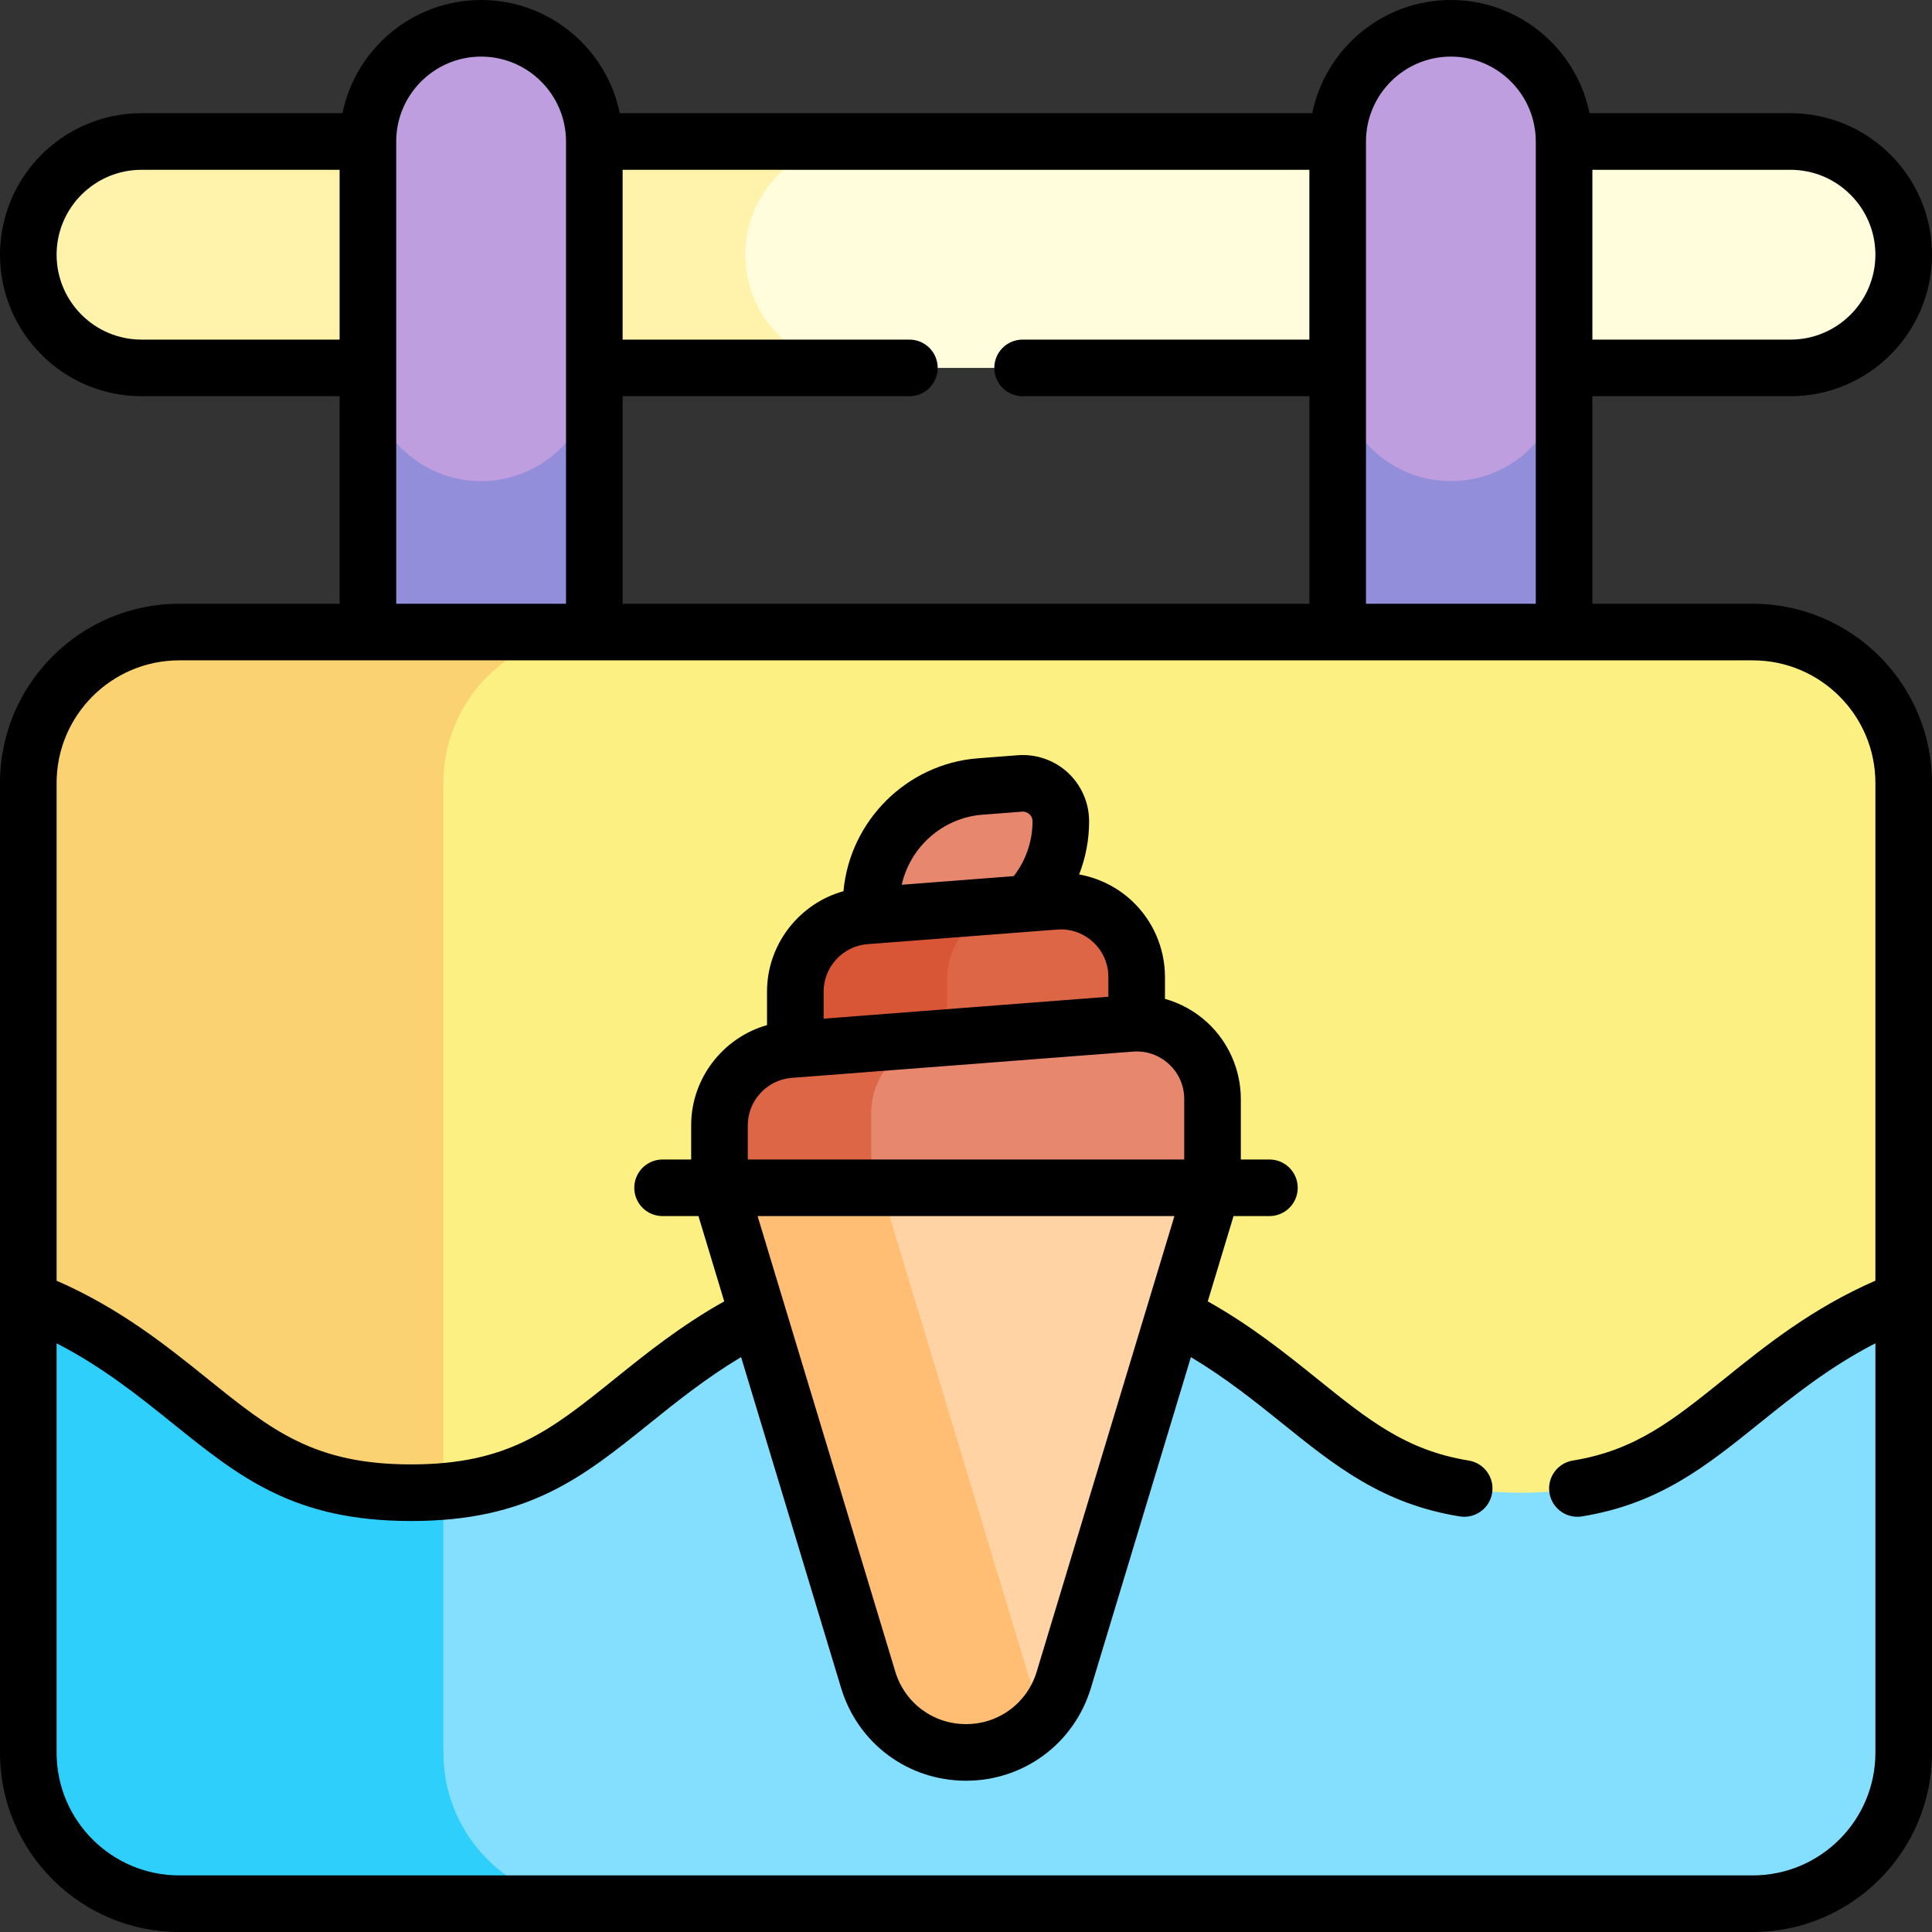 <svg id="Capa_1" enable-background="new 0 0 512 512" height="512" viewBox="0 0 512 512" width="512" xmlns="http://www.w3.org/2000/svg"><rect x="0" y="0" width="512" height="512" fill="#333333" stroke="none"/><g><g><path d="m474.5 97.5h-437c-16.569 0-30-13.431-30-30 0-16.569 13.431-30 30-30h437c16.569 0 30 13.431 30 30 0 16.569-13.431 30-30 30z" fill="#fffddb"/></g><g><path d="m197.5 67.5c0-16.569 13.431-30 30-30h-190c-16.569 0-30 13.431-30 30 0 16.569 13.431 30 30 30h190c-16.569 0-30-13.431-30-30z" fill="#fff3ac"/></g><g><path d="m354.5 227.5v-190c0-16.569 13.431-30 30-30 16.569 0 30 13.431 30 30v190z" fill="#be9edf"/></g><g><path d="m384.5 127.5c-16.569 0-30-13.431-30-30v130h60v-130c0 16.569-13.431 30-30 30z" fill="#938ed9"/></g><g><path d="m97.5 227.5v-190c0-16.569 13.431-30 30-30 16.569 0 30 13.431 30 30v190z" fill="#be9edf"/></g><g><path d="m127.5 127.5c-16.569 0-30-13.431-30-30v130h60v-130c0 16.569-13.431 30-30 30z" fill="#938ed9"/></g><g><path d="m504.5 344.407v-136.907c0-22.091-17.909-40-40-40h-417c-22.091 0-40 17.909-40 40v136.907l40 65.26h417z" fill="#fbf081"/></g><g><path d="m117.5 207.5c0-22.091 17.909-40 40-40h-110c-22.091 0-40 17.909-40 40v136.907l40 65.26h70z" fill="#fad271"/></g><g><path d="m47.5 504.5h417c22.091 0 40-17.909 40-40v-120.094c-18.225 7.049-31.343 17.605-42.795 26.823-17.569 14.139-30.26 24.354-58.679 24.354-28.417 0-41.109-10.215-58.677-24.354-19.272-15.51-43.256-34.813-88.355-34.813-45.097 0-69.081 19.303-88.351 34.813-17.566 14.139-30.258 24.354-58.674 24.354s-41.109-10.215-58.675-24.353c-11.453-9.217-24.57-19.774-42.794-26.823v120.093c0 22.091 17.909 40 40 40z" fill="#84dfff"/></g><g><path d="m117.5 464.5v-69.261c-2.686.223-5.516.344-8.531.344-28.416 0-41.108-10.215-58.674-24.354-11.453-9.217-24.57-19.774-42.794-26.823v120.094c0 22.091 17.909 40 40 40h110c-22.092 0-40.001-17.909-40.001-40z" fill="#2fcffc"/></g><g><path d="m270.306 207.62-10.549.812c-16.298 1.254-28.884 14.844-28.884 31.191v9.302h18.972c17.277 0 31.283-14.006 31.283-31.283 0-5.856-4.985-10.471-10.822-10.022z" fill="#e7886e"/></g><g><path d="m279.586 238.866-50.255 3.866c-10.473.806-18.56 9.539-18.56 20.043v18.11h90.46v-21.976c-.001-11.709-9.97-20.941-21.645-20.043z" fill="#dc6646"/></g><g><path d="m269.152 239.669-39.821 3.063c-10.473.806-18.56 9.539-18.56 20.043v18.11h40.204v-21.212c-.001-10.375 7.891-19.017 18.177-20.004z" fill="#d85536"/></g><g><path d="m190.668 314.778v-16.564c0-10.504 8.087-19.237 18.56-20.043l90.46-6.958c11.675-.898 21.644 8.333 21.644 20.043v23.522z" fill="#e7886e"/></g><g><path d="m248.125 275.18-38.897 2.992c-10.473.806-18.56 9.539-18.56 20.043v16.564h40.204v-19.704c0-10.063 7.423-18.495 17.253-19.895z" fill="#dc6646"/></g><g><path d="m256 464.41c-11.937 0-22.465-7.816-25.919-19.242l-39.413-130.39h130.664l-39.413 130.39c-3.454 11.426-13.983 19.242-25.919 19.242z" fill="#ffd3a3"/></g><g><path d="m233.471 314.778h-42.803l39.413 130.39c3.454 11.426 13.982 19.242 25.919 19.242 7.81 0 15.002-3.361 20.019-8.874z" fill="#ffbe74"/></g><path d="m464.5 160h-42.5v-55h52.5c20.678 0 37.5-16.822 37.5-37.5s-16.822-37.5-37.5-37.5h-53.255c-3.484-17.096-18.635-30-36.745-30s-33.261 12.904-36.745 30h-183.51c-3.484-17.096-18.635-30-36.745-30s-33.261 12.904-36.745 30h-53.255c-20.678 0-37.5 16.822-37.5 37.5s16.822 37.5 37.5 37.5h52.5v55h-42.5c-26.191 0-47.5 21.309-47.5 47.5v257c0 26.191 21.309 47.5 47.5 47.5h417c26.191 0 47.5-21.309 47.5-47.5v-257c0-26.191-21.309-47.5-47.5-47.5zm32.5-92.5c0 12.406-10.094 22.5-22.5 22.5h-52.5v-45h52.5c12.406 0 22.5 10.094 22.5 22.5zm-112.5-52.5c12.406 0 22.5 10.094 22.5 22.5v122.5h-45v-122.5c0-12.406 10.094-22.5 22.5-22.5zm-219.5 90h76c4.143 0 7.5-3.357 7.5-7.5s-3.357-7.5-7.5-7.5h-76v-45h182v45h-76c-4.143 0-7.5 3.357-7.5 7.5s3.357 7.5 7.5 7.5h76v55h-182zm-127.5-15c-12.406 0-22.5-10.094-22.5-22.5s10.094-22.5 22.5-22.5h52.5v45zm67.5-52.5c0-12.406 10.094-22.5 22.5-22.5s22.5 10.094 22.5 22.5v122.5h-45zm359.5 459.5h-417c-17.921 0-32.5-14.579-32.5-32.5v-108.505c12.137 6.234 21.849 14.04 30.592 21.077 18.055 14.532 32.316 26.011 63.377 26.011 31.06 0 45.321-11.479 63.379-26.013 7.048-5.672 14.874-11.938 24.047-17.425l26.507 87.692c4.442 14.697 17.744 24.572 33.098 24.572s28.655-9.875 33.099-24.572l26.505-87.686c9.17 5.485 16.995 11.749 24.044 17.422 14.306 11.513 26.659 21.455 47.174 24.79.407.066.813.099 1.212.099 3.612 0 6.796-2.616 7.394-6.297.665-4.089-2.11-7.942-6.198-8.606-16.604-2.7-26.491-10.657-40.182-21.675-8.257-6.645-17.492-14.073-28.978-20.507l6.831-22.6h9.508c4.143 0 7.5-3.357 7.5-7.5s-3.357-7.5-7.5-7.5h-7.577v-16.022c0-7.663-3.225-15.044-8.848-20.251-3.222-2.984-7.097-5.123-11.255-6.3v-5.796c0-7.664-3.225-15.046-8.849-20.253-3.896-3.608-8.746-5.991-13.898-6.916 1.735-4.448 2.645-9.219 2.645-14.098 0-4.873-2.051-9.567-5.626-12.878-3.576-3.312-8.417-4.993-13.271-4.621l-10.55.812c-18.921 1.454-33.974 16.622-35.648 35.218-11.703 3.254-20.262 14.07-20.262 26.603v8.885c-11.621 3.308-20.103 14.08-20.103 26.554v9.063h-7.577c-4.143 0-7.5 3.357-7.5 7.5s3.357 7.5 7.5 7.5h9.509l6.83 22.594c-11.49 6.435-20.727 13.865-28.989 20.514-16.98 13.667-28.199 22.696-53.972 22.696s-36.992-9.029-53.973-22.696c-10.884-8.76-23.172-18.633-39.995-25.987v-131.898c0-17.921 14.579-32.5 32.5-32.5h417c17.921 0 32.5 14.579 32.5 32.5v131.886c-16.819 7.348-29.092 17.223-39.997 25.999-13.687 11.015-23.575 18.974-40.181 21.674-4.088.664-6.863 4.518-6.198 8.605.598 3.682 3.781 6.298 7.394 6.298.399 0 .805-.032 1.213-.099 20.515-3.335 32.87-13.279 47.177-24.793 8.753-7.044 18.454-14.849 30.593-21.083v108.513c-.001 17.921-14.58 32.5-32.501 32.5zm-195.848-264.814-29.688 2.284c2.243-9.977 10.815-17.749 21.366-18.56l10.55-.812c.978-.066 1.624.39 1.93.672.305.283.817.902.817 1.872.001 5.302-1.758 10.392-4.975 14.544zm-38.747 18.024 50.256-3.866c3.545-.272 6.924.906 9.528 3.318 2.605 2.412 4.04 5.696 4.04 9.247v5.24l-75.459 5.805v-7.179c.001-6.544 5.111-12.063 11.635-12.565zm-20.101 35.439 90.46-6.959c3.53-.274 6.924.906 9.529 3.319 2.604 2.412 4.039 5.696 4.039 9.246v16.022h-115.664v-9.063c0-6.543 5.111-12.063 11.636-12.565zm101.427 36.629-36.49 120.72c-2.516 8.321-10.047 13.912-18.74 13.912s-16.225-5.591-18.739-13.912l-36.491-120.72z"/></g></svg>